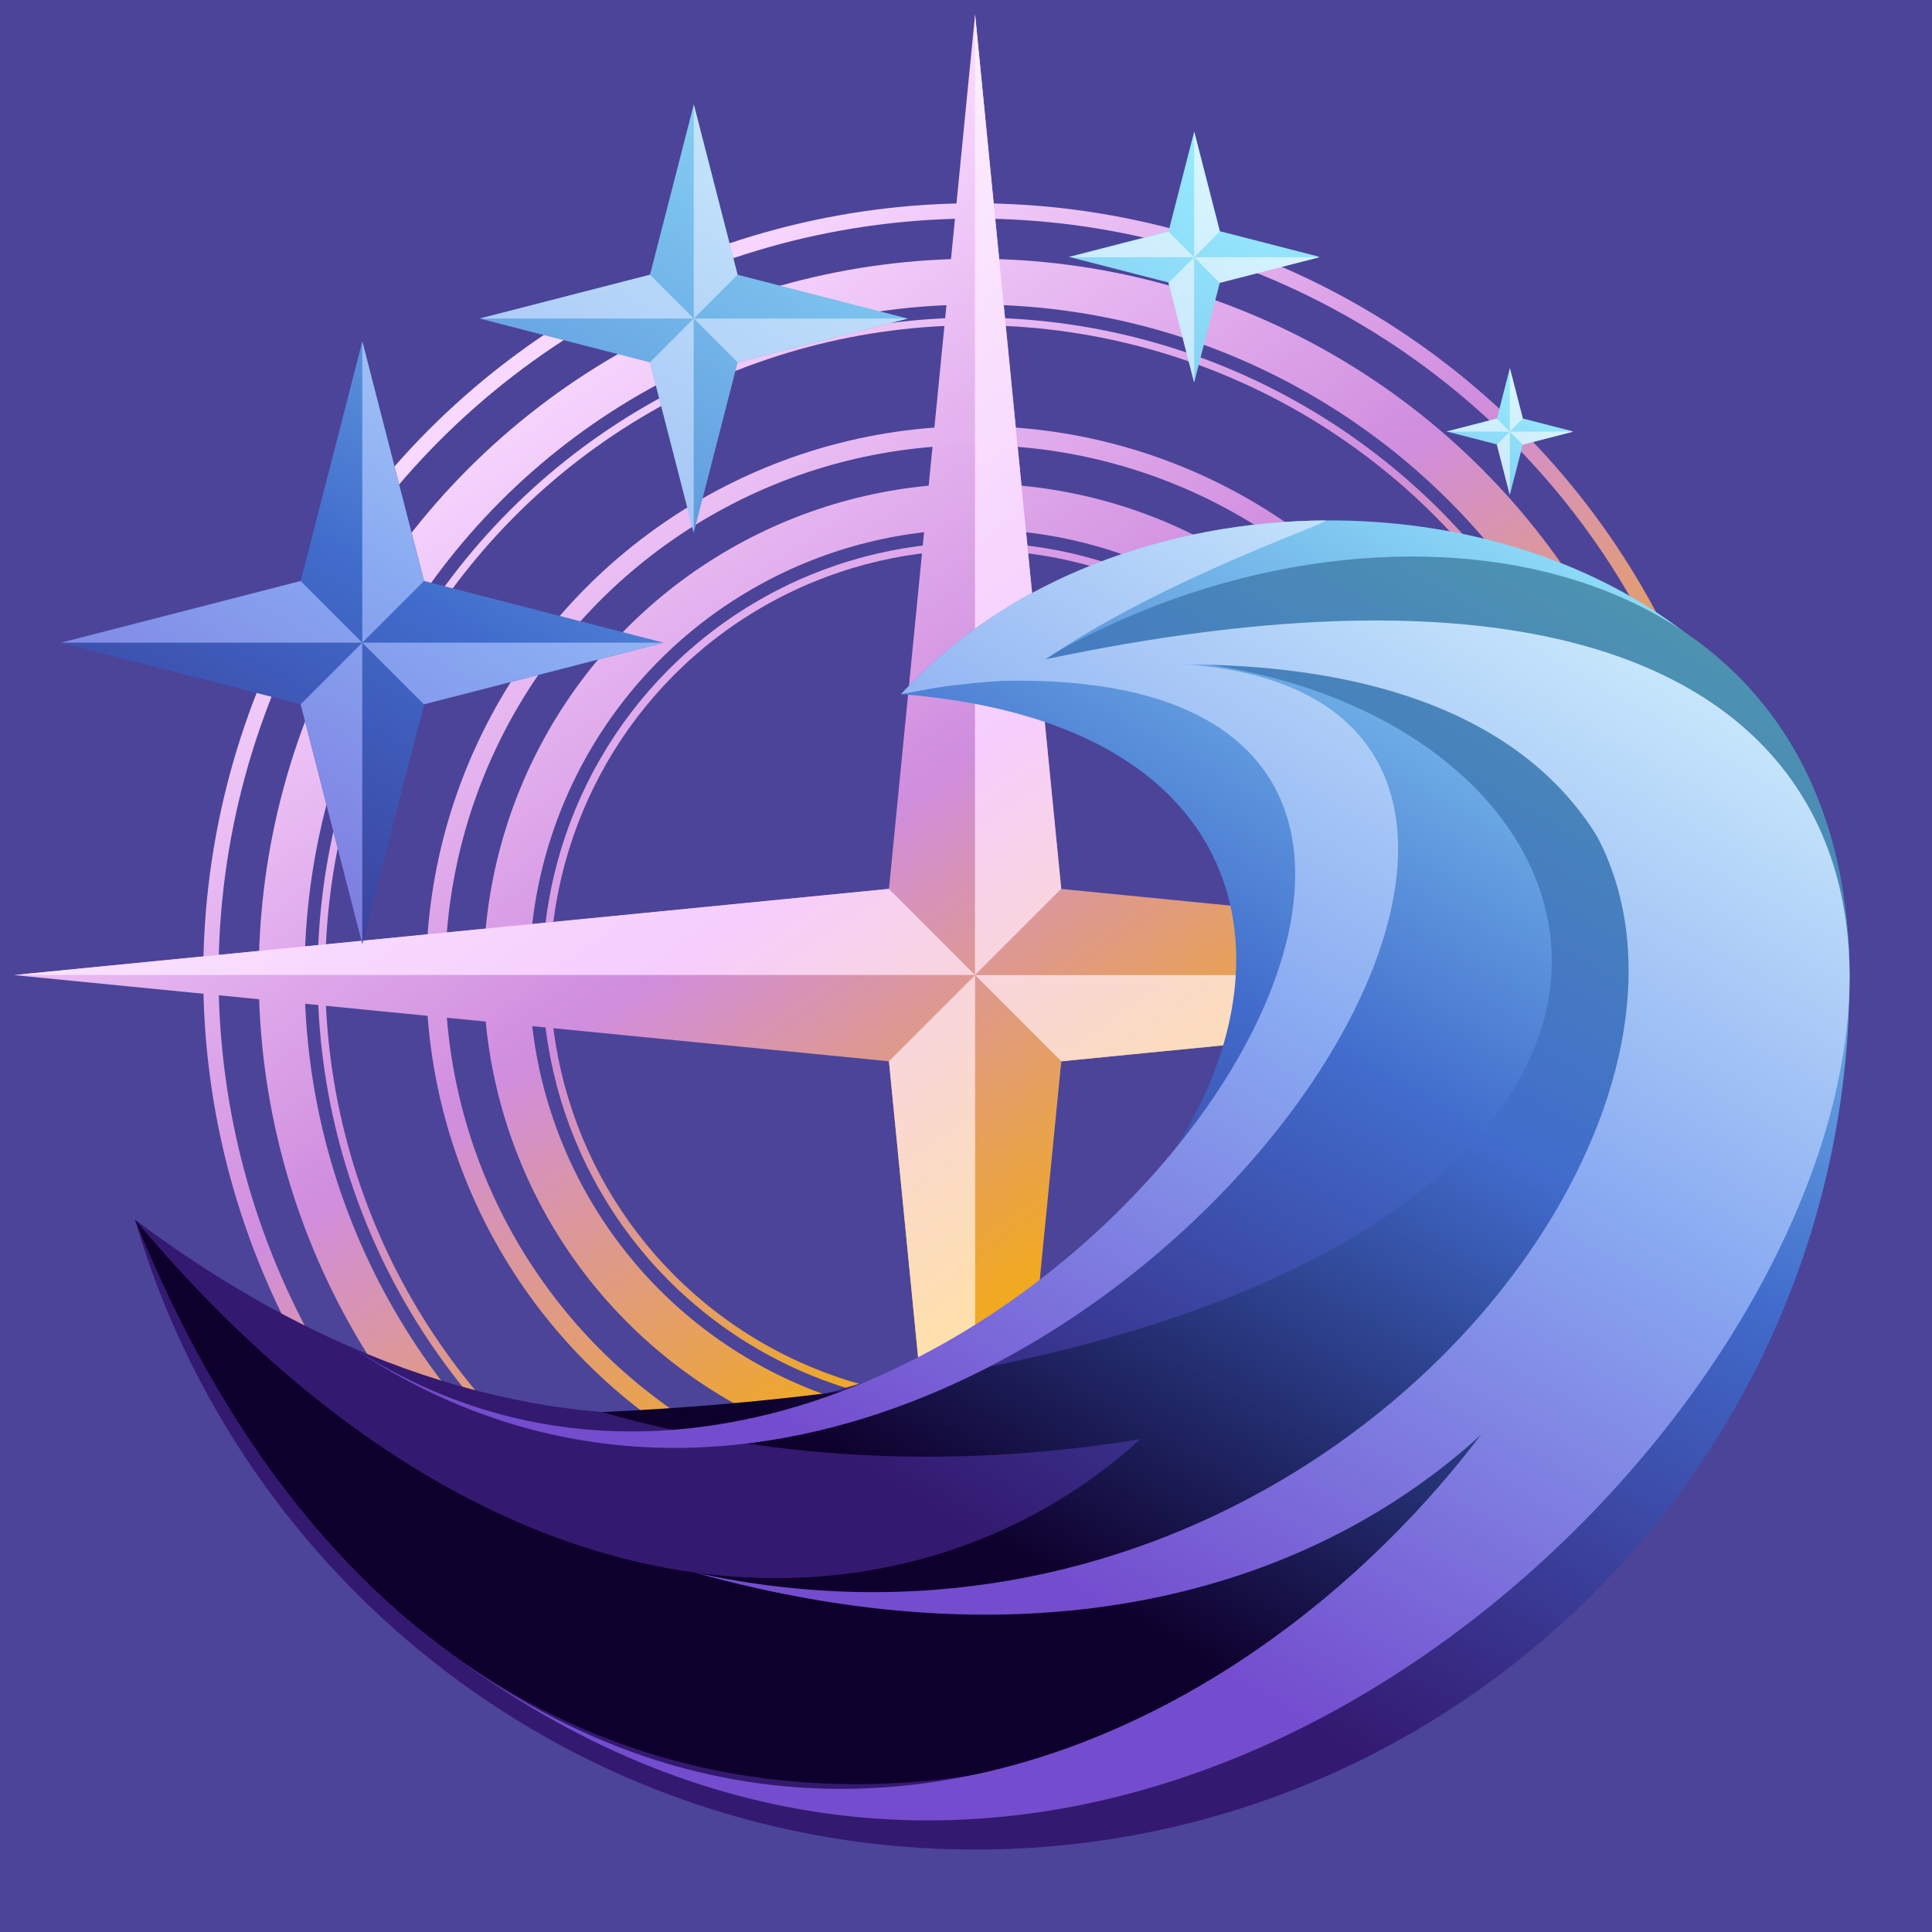 <?xml version="1.0" encoding="UTF-8" standalone="no"?>
<svg
   width="128"
   height="128"
   viewBox="0 0 33.867 33.867"
   version="1.1"
   id="svg8"
   inkscape:version="1.3 (0e150ed6c4, 2023-07-21)"
   sodipodi:docname="logo-celestide.svg"
   inkscape:export-filename="logo-celestide-bg.png"
   inkscape:export-xdpi="384"
   inkscape:export-ydpi="384"
   xmlns:inkscape="http://www.inkscape.org/namespaces/inkscape"
   xmlns:sodipodi="http://sodipodi.sourceforge.net/DTD/sodipodi-0.dtd"
   xmlns:xlink="http://www.w3.org/1999/xlink"
   xmlns="http://www.w3.org/2000/svg"
   xmlns:svg="http://www.w3.org/2000/svg"
   xmlns:rdf="http://www.w3.org/1999/02/22-rdf-syntax-ns#"
   xmlns:cc="http://creativecommons.org/ns#"
   xmlns:dc="http://purl.org/dc/elements/1.1/">
  <defs
     id="defs2">
    <linearGradient
       id="linearGradient87"
       inkscape:collect="always">
      <stop
         style="stop-color:#744dce;stop-opacity:1;"
         offset="0"
         id="stop85" />
      <stop
         style="stop-color:#88a9f1;stop-opacity:1;"
         offset="0.482"
         id="stop86" />
      <stop
         style="stop-color:#d9f8ff;stop-opacity:1;"
         offset="1"
         id="stop87" />
    </linearGradient>
    <linearGradient
       id="linearGradient77"
       inkscape:collect="always">
      <stop
         style="stop-color:#ffe2a1;stop-opacity:1;"
         offset="0"
         id="stop75" />
      <stop
         style="stop-color:#f5cefd;stop-opacity:1;"
         offset="0.485"
         id="stop76" />
      <stop
         style="stop-color:#fcedff;stop-opacity:1;"
         offset="1"
         id="stop77" />
    </linearGradient>
    <linearGradient
       id="linearGradient55"
       inkscape:collect="always">
      <stop
         style="stop-color:#0e002c;stop-opacity:1;"
         offset="0"
         id="stop53" />
      <stop
         style="stop-color:#416ccc;stop-opacity:1;"
         offset="0.482"
         id="stop54" />
      <stop
         style="stop-color:#4f9aab;stop-opacity:1;"
         offset="1"
         id="stop55" />
    </linearGradient>
    <linearGradient
       id="linearGradient2"
       inkscape:collect="always">
      <stop
         style="stop-color:#341970;stop-opacity:1;"
         offset="0"
         id="stop1" />
      <stop
         style="stop-color:#416ccc;stop-opacity:1;"
         offset="0.482"
         id="stop29" />
      <stop
         style="stop-color:#99edff;stop-opacity:1;"
         offset="1"
         id="stop2" />
    </linearGradient>
    <linearGradient
       id="linearGradient11"
       inkscape:collect="always">
      <stop
         style="stop-color:#f5ad06;stop-opacity:1;"
         offset="0"
         id="stop11" />
      <stop
         style="stop-color:#d08dde;stop-opacity:1;"
         offset="0.485"
         id="stop13" />
      <stop
         style="stop-color:#f8d8ff;stop-opacity:1;"
         offset="1"
         id="stop12" />
    </linearGradient>
    <inkscape:path-effect
       effect="mirror_symmetry"
       start_point="16.933,0"
       end_point="16.933,33.867"
       center_point="16.933,16.933"
       id="path-effect952"
       is_visible="true"
       lpeversion="1"
       mode="vertical"
       discard_orig_path="false"
       fuse_paths="false"
       oposite_fuse="false"
       split_items="false" />
    <inkscape:path-effect
       effect="mirror_symmetry"
       start_point="16.933,0"
       end_point="16.933,33.867"
       center_point="16.933,16.933"
       id="path-effect950"
       is_visible="true"
       lpeversion="1"
       mode="vertical"
       discard_orig_path="false"
       fuse_paths="false"
       oposite_fuse="false"
       split_items="false" />
    <inkscape:path-effect
       effect="mirror_symmetry"
       start_point="90.343,69.994"
       end_point="90.343,108.882"
       center_point="90.343,89.438"
       id="path-effect3627"
       is_visible="true"
       lpeversion="1"
       mode="vertical"
       discard_orig_path="false"
       fuse_paths="false"
       oposite_fuse="false"
       split_items="false" />
    <inkscape:path-effect
       effect="mirror_symmetry"
       start_point="-49.037,-6.017"
       end_point="-67.356,144.199"
       center_point="-49.037,62.911"
       id="path-effect3625"
       is_visible="true"
       lpeversion="1"
       mode="vertical"
       discard_orig_path="false"
       fuse_paths="false"
       oposite_fuse="false"
       split_items="false" />
    <inkscape:path-effect
       effect="mirror_symmetry"
       start_point="-58.313,-1.904"
       end_point="-58.862,111.996"
       center_point="-58.587,55.046"
       id="path-effect1424"
       is_visible="true"
       lpeversion="1"
       mode="vertical"
       discard_orig_path="false"
       fuse_paths="false"
       oposite_fuse="false"
       split_items="false" />
    <inkscape:path-effect
       effect="mirror_symmetry"
       start_point="90.343,69.994"
       end_point="90.343,108.882"
       center_point="90.343,89.438"
       id="path-effect1422"
       is_visible="true"
       lpeversion="1"
       mode="vertical"
       discard_orig_path="false"
       fuse_paths="false"
       oposite_fuse="false"
       split_items="false" />
    <inkscape:path-effect
       effect="mirror_symmetry"
       start_point="-103.578,-43.371"
       end_point="-103.578,95.33"
       center_point="-103.578,25.98"
       id="path-effect1252"
       is_visible="true"
       lpeversion="1"
       mode="vertical"
       discard_orig_path="false"
       fuse_paths="false"
       oposite_fuse="false"
       split_items="false" />
    <inkscape:path-effect
       effect="mirror_symmetry"
       start_point="-58.313,-1.904"
       end_point="-58.862,111.996"
       center_point="-58.587,55.046"
       id="path-effect1250"
       is_visible="true"
       lpeversion="1"
       mode="vertical"
       discard_orig_path="false"
       fuse_paths="false"
       oposite_fuse="false"
       split_items="false" />
    <inkscape:path-effect
       effect="mirror_symmetry"
       start_point="90.343,69.994"
       end_point="90.343,108.882"
       center_point="90.343,89.438"
       id="path-effect1248"
       is_visible="true"
       lpeversion="1"
       mode="vertical"
       discard_orig_path="false"
       fuse_paths="false"
       oposite_fuse="false"
       split_items="false" />
    <inkscape:path-effect
       effect="mirror_symmetry"
       start_point="-7.047,55.554"
       end_point="98.272,67.184"
       center_point="45.612,61.369"
       id="path-effect1028"
       is_visible="true"
       lpeversion="1"
       mode="free"
       discard_orig_path="false"
       fuse_paths="true"
       oposite_fuse="false"
       split_items="false" />
    <inkscape:path-effect
       effect="mirror_symmetry"
       start_point="-103.578,-43.371"
       end_point="-103.578,95.33"
       center_point="-103.578,25.98"
       id="path-effect1023"
       is_visible="true"
       lpeversion="1"
       mode="vertical"
       discard_orig_path="false"
       fuse_paths="false"
       oposite_fuse="false"
       split_items="false" />
    <inkscape:path-effect
       effect="mirror_symmetry"
       start_point="-149.953,-49.539"
       end_point="-149.953,-13.054"
       center_point="-149.953,-31.297"
       id="path-effect984"
       is_visible="true"
       lpeversion="1"
       mode="vertical"
       discard_orig_path="false"
       fuse_paths="false"
       oposite_fuse="false"
       split_items="false" />
    <inkscape:path-effect
       effect="mirror_symmetry"
       start_point="-58.313,-1.904"
       end_point="-58.862,111.996"
       center_point="-58.587,55.046"
       id="path-effect908"
       is_visible="true"
       lpeversion="1"
       mode="vertical"
       discard_orig_path="false"
       fuse_paths="false"
       oposite_fuse="false"
       split_items="false" />
    <inkscape:path-effect
       effect="mirror_symmetry"
       start_point="-49.037,-6.017"
       end_point="-49.037,131.839"
       center_point="-49.037,62.911"
       id="path-effect896"
       is_visible="true"
       lpeversion="1"
       mode="free"
       discard_orig_path="false"
       fuse_paths="false"
       oposite_fuse="false"
       split_items="false" />
    <inkscape:path-effect
       effect="mirror_symmetry"
       start_point="198.353,13.372"
       end_point="198.353,100.178"
       center_point="198.353,56.775"
       id="path-effect873"
       is_visible="true"
       lpeversion="1"
       mode="free"
       discard_orig_path="false"
       fuse_paths="false"
       oposite_fuse="false"
       split_items="false" />
    <inkscape:path-effect
       effect="mirror_symmetry"
       start_point="-58.313,-1.904"
       end_point="-58.862,111.996"
       center_point="-58.587,55.046"
       id="path-effect869"
       is_visible="true"
       lpeversion="1"
       mode="vertical"
       discard_orig_path="false"
       fuse_paths="false"
       oposite_fuse="false"
       split_items="false" />
    <inkscape:path-effect
       effect="mirror_symmetry"
       start_point="67.845,5.236"
       end_point="67.845,38.394"
       center_point="67.845,21.815"
       id="path-effect855"
       is_visible="true"
       lpeversion="1"
       mode="vertical"
       discard_orig_path="false"
       fuse_paths="false"
       oposite_fuse="false"
       split_items="false" />
    <inkscape:path-effect
       effect="mirror_symmetry"
       start_point="67.845,5.236"
       end_point="67.845,38.394"
       center_point="67.845,21.815"
       id="path-effect851"
       is_visible="true"
       lpeversion="1"
       mode="vertical"
       discard_orig_path="false"
       fuse_paths="false"
       oposite_fuse="false"
       split_items="false" />
    <inkscape:path-effect
       effect="mirror_symmetry"
       start_point="117.191,65.978"
       end_point="117.191,115.186"
       center_point="117.191,90.582"
       id="path-effect846"
       is_visible="true"
       lpeversion="1"
       mode="vertical"
       discard_orig_path="false"
       fuse_paths="false"
       oposite_fuse="false"
       split_items="false" />
    <inkscape:path-effect
       effect="rough_hatches"
       id="path-effect844"
       is_visible="true"
       lpeversion="1"
       direction="67.984,85.582 , 24.604,0"
       dist_rdm="75;1"
       growth="0"
       do_bend="true"
       bender="67.984,90.582 , 5,0"
       bottom_edge_variation="4.921;1"
       top_edge_variation="4.921;1"
       bottom_tgt_variation="0;1"
       top_tgt_variation="0;1"
       scale_bf="1"
       scale_bb="1"
       scale_tf="1"
       scale_tb="1"
       top_smth_variation="0;1"
       bottom_smth_variation="0;1"
       fat_output="true"
       stroke_width_top="1"
       stroke_width_bottom="1"
       front_thickness="1"
       back_thickness="0.25" />
    <inkscape:path-effect
       effect="dashed_stroke"
       id="path-effect842"
       is_visible="true"
       lpeversion="1"
       numberdashes="3"
       holefactor="0"
       splitsegments="true"
       halfextreme="true"
       unifysegment="true"
       message="" />
    <clipPath
       clipPathUnits="userSpaceOnUse"
       id="clipPath11">
      <path
         id="path11"
         style="fill:#c8c8c8;fill-opacity:1;stroke:#d3d3d3;stroke-width:0.106;stroke-linecap:round;stroke-linejoin:miter;stroke-miterlimit:100;stroke-dasharray:none;stroke-opacity:1;paint-order:stroke fill markers"
         d="M -2.105,-0.421 V 20.44 H 5.327 A 12.131,12.131 0 0 0 16.933,29.064 12.131,12.131 0 0 0 29.064,16.933 12.131,12.131 0 0 0 22.497,6.157 v -6.578 z" />
    </clipPath>
    <linearGradient
       inkscape:collect="always"
       xlink:href="#linearGradient11"
       id="linearGradient15"
       x1="17.404"
       y1="22.408"
       x2="8.777"
       y2="9.984"
       gradientUnits="userSpaceOnUse"
       gradientTransform="matrix(1.264,0,0,1.264,-4.31,-4.31)" />
    <linearGradient
       inkscape:collect="always"
       xlink:href="#linearGradient11"
       id="linearGradient16"
       gradientUnits="userSpaceOnUse"
       x1="17.335"
       y1="21.597"
       x2="9.985"
       y2="11.014"
       gradientTransform="matrix(1.455,0,0,1.455,-7.542,-7.542)" />
    <linearGradient
       inkscape:collect="always"
       xlink:href="#linearGradient11"
       id="linearGradient17"
       gradientUnits="userSpaceOnUse"
       gradientTransform="matrix(1.87,0,0,1.87,-14.574,-14.574)"
       x1="17.252"
       y1="20.633"
       x2="11.421"
       y2="12.237" />
    <linearGradient
       inkscape:collect="always"
       xlink:href="#linearGradient11"
       id="linearGradient18"
       gradientUnits="userSpaceOnUse"
       gradientTransform="matrix(1.156,0,0,1.156,-2.491,-2.491)"
       x1="17.45"
       y1="22.941"
       x2="7.982"
       y2="9.307" />
    <linearGradient
       inkscape:collect="always"
       xlink:href="#linearGradient11"
       id="linearGradient19"
       gradientUnits="userSpaceOnUse"
       gradientTransform="matrix(2.061,0,0,2.061,-17.805,-17.805)"
       x1="17.222"
       y1="20.291"
       x2="11.931"
       y2="12.672" />
    <linearGradient
       inkscape:collect="always"
       xlink:href="#linearGradient11"
       id="linearGradient20"
       gradientUnits="userSpaceOnUse"
       gradientTransform="matrix(1.763,0,0,1.763,-12.759,-12.759)"
       x1="17.271"
       y1="20.858"
       x2="11.086"
       y2="11.951" />
    <linearGradient
       inkscape:collect="always"
       xlink:href="#linearGradient11"
       id="linearGradient24"
       x1="17.404"
       y1="22.408"
       x2="8.777"
       y2="9.984"
       gradientUnits="userSpaceOnUse" />
    <linearGradient
       inkscape:collect="always"
       xlink:href="#linearGradient2"
       id="linearGradient49"
       x1="4.023"
       y1="21.842"
       x2="8.392"
       y2="14.276"
       gradientUnits="userSpaceOnUse" />
    <linearGradient
       inkscape:collect="always"
       xlink:href="#linearGradient2"
       id="linearGradient50"
       x1="3.739"
       y1="32.508"
       x2="12.29"
       y2="17.698"
       gradientUnits="userSpaceOnUse" />
    <linearGradient
       inkscape:collect="always"
       xlink:href="#linearGradient2"
       id="linearGradient25"
       gradientUnits="userSpaceOnUse"
       x1="23.571"
       y1="28.492"
       x2="32.122"
       y2="13.681"
       spreadMethod="pad"
       gradientTransform="matrix(1.264,0,0,1.264,-4.31,-4.31)" />
    <linearGradient
       inkscape:collect="always"
       xlink:href="#linearGradient2"
       id="linearGradient45"
       gradientUnits="userSpaceOnUse"
       x1="13.824"
       y1="16.276"
       x2="18.353"
       y2="8.43" />
    <clipPath
       clipPathUnits="userSpaceOnUse"
       id="clipPath58">
      <rect
         style="fill:#484848;fill-opacity:1;stroke:none;stroke-width:0.265;stroke-linecap:butt;stroke-linejoin:miter;stroke-miterlimit:3.3;stroke-dasharray:none;stroke-opacity:1;paint-order:stroke fill markers"
         id="rect59"
         width="27.006"
         height="27.099"
         x="0"
         y="0" />
    </clipPath>
    <clipPath
       clipPathUnits="userSpaceOnUse"
       id="clipPath58-6">
      <rect
         style="fill:#484848;fill-opacity:1;stroke:none;stroke-width:0.265;stroke-linecap:butt;stroke-linejoin:miter;stroke-miterlimit:3.3;stroke-dasharray:none;stroke-opacity:1;paint-order:stroke fill markers"
         id="rect59-8"
         width="27.006"
         height="27.099"
         x="0"
         y="0" />
    </clipPath>
    <linearGradient
       inkscape:collect="always"
       xlink:href="#linearGradient2"
       id="linearGradient31"
       x1="17.404"
       y1="22.408"
       x2="8.777"
       y2="9.984"
       gradientUnits="userSpaceOnUse" />
    <clipPath
       clipPathUnits="userSpaceOnUse"
       id="clipPath58-3">
      <rect
         style="fill:#484848;fill-opacity:1;stroke:none;stroke-width:0.265;stroke-linecap:butt;stroke-linejoin:miter;stroke-miterlimit:3.3;stroke-dasharray:none;stroke-opacity:1;paint-order:stroke fill markers"
         id="rect59-1"
         width="27.006"
         height="27.099"
         x="0"
         y="0" />
    </clipPath>
    <clipPath
       clipPathUnits="userSpaceOnUse"
       id="clipPath92">
      <rect
         style="fill:#ffffff;fill-opacity:1;stroke:none;stroke-width:0.132;stroke-linecap:butt;stroke-linejoin:miter;stroke-miterlimit:100000;stroke-dasharray:none;stroke-opacity:1;paint-order:stroke fill markers"
         id="rect93"
         width="26.282"
         height="25.029"
         x="-1.753"
         y="-0.628" />
    </clipPath>
    <clipPath
       clipPathUnits="userSpaceOnUse"
       id="clipPath94">
      <rect
         style="fill:#ffffff;fill-opacity:1;stroke:none;stroke-width:0.132;stroke-linecap:butt;stroke-linejoin:miter;stroke-miterlimit:100000;stroke-dasharray:none;stroke-opacity:1;paint-order:stroke fill markers"
         id="rect95"
         width="23.416"
         height="25.029"
         x="-1.158"
         y="-0.628" />
    </clipPath>
    <linearGradient
       inkscape:collect="always"
       xlink:href="#linearGradient77"
       id="linearGradient58"
       x1="17.404"
       y1="22.408"
       x2="8.777"
       y2="9.984"
       gradientUnits="userSpaceOnUse"
       gradientTransform="matrix(1.264,0,0,1.264,-4.31,-4.31)" />
    <linearGradient
       inkscape:collect="always"
       xlink:href="#linearGradient77"
       id="linearGradient59"
       x1="17.404"
       y1="22.408"
       x2="8.777"
       y2="9.984"
       gradientUnits="userSpaceOnUse"
       gradientTransform="matrix(1.264,0,0,1.264,-4.31,-4.31)" />
    <linearGradient
       inkscape:collect="always"
       xlink:href="#linearGradient77"
       id="linearGradient60"
       x1="17.404"
       y1="22.408"
       x2="8.777"
       y2="9.984"
       gradientUnits="userSpaceOnUse" />
    <linearGradient
       inkscape:collect="always"
       xlink:href="#linearGradient77"
       id="linearGradient61"
       x1="17.404"
       y1="22.408"
       x2="8.777"
       y2="9.984"
       gradientUnits="userSpaceOnUse" />
    <linearGradient
       inkscape:collect="always"
       xlink:href="#linearGradient87"
       id="linearGradient80"
       x1="23.571"
       y1="28.492"
       x2="32.122"
       y2="13.681"
       gradientUnits="userSpaceOnUse"
       gradientTransform="matrix(1.3,0,0,1.3,-2.599,-3.4)" />
    <linearGradient
       inkscape:collect="always"
       xlink:href="#linearGradient87"
       id="linearGradient81"
       x1="23.571"
       y1="28.492"
       x2="32.122"
       y2="13.681"
       gradientUnits="userSpaceOnUse"
       gradientTransform="matrix(1.3,0,0,1.3,-2.599,-3.4)" />
    <linearGradient
       inkscape:collect="always"
       xlink:href="#linearGradient87"
       id="linearGradient82"
       x1="23.571"
       y1="28.492"
       x2="32.122"
       y2="13.681"
       gradientUnits="userSpaceOnUse"
       gradientTransform="matrix(1.3,0,0,1.3,-2.599,-3.4)" />
    <linearGradient
       inkscape:collect="always"
       xlink:href="#linearGradient87"
       id="linearGradient89"
       x1="23.571"
       y1="28.492"
       x2="32.122"
       y2="13.681"
       gradientUnits="userSpaceOnUse"
       gradientTransform="matrix(1.741,0,0,1.741,-10.093,-5.548)" />
    <linearGradient
       inkscape:collect="always"
       xlink:href="#linearGradient87"
       id="linearGradient90"
       x1="23.571"
       y1="28.492"
       x2="32.122"
       y2="13.681"
       gradientUnits="userSpaceOnUse"
       gradientTransform="matrix(1.741,0,0,1.741,-10.093,-5.548)" />
    <linearGradient
       inkscape:collect="always"
       xlink:href="#linearGradient87"
       id="linearGradient91"
       x1="23.571"
       y1="28.492"
       x2="32.122"
       y2="13.681"
       gradientUnits="userSpaceOnUse"
       gradientTransform="matrix(1.741,0,0,1.741,-10.093,-5.548)" />
    <linearGradient
       inkscape:collect="always"
       xlink:href="#linearGradient87"
       id="linearGradient92"
       x1="23.571"
       y1="28.492"
       x2="32.122"
       y2="13.681"
       gradientUnits="userSpaceOnUse"
       gradientTransform="matrix(1.741,0,0,1.741,-10.093,-5.548)" />
    <linearGradient
       inkscape:collect="always"
       xlink:href="#linearGradient87"
       id="linearGradient93"
       x1="23.571"
       y1="28.492"
       x2="32.122"
       y2="13.681"
       gradientUnits="userSpaceOnUse"
       gradientTransform="matrix(2.049,0,0,2.049,-19.703,-7.447)" />
    <linearGradient
       inkscape:collect="always"
       xlink:href="#linearGradient87"
       id="linearGradient94"
       x1="23.571"
       y1="28.492"
       x2="32.122"
       y2="13.681"
       gradientUnits="userSpaceOnUse"
       gradientTransform="matrix(2.049,0,0,2.049,-19.703,-7.447)" />
    <linearGradient
       inkscape:collect="always"
       xlink:href="#linearGradient87"
       id="linearGradient95"
       x1="23.571"
       y1="28.492"
       x2="32.122"
       y2="13.681"
       gradientUnits="userSpaceOnUse"
       gradientTransform="matrix(2.049,0,0,2.049,-19.703,-7.447)" />
    <linearGradient
       inkscape:collect="always"
       xlink:href="#linearGradient87"
       id="linearGradient96"
       x1="23.571"
       y1="28.492"
       x2="32.122"
       y2="13.681"
       gradientUnits="userSpaceOnUse"
       gradientTransform="matrix(2.049,0,0,2.049,-19.703,-7.447)" />
    <linearGradient
       inkscape:collect="always"
       xlink:href="#linearGradient87"
       id="linearGradient100"
       gradientUnits="userSpaceOnUse"
       x1="23.571"
       y1="28.492"
       x2="32.122"
       y2="13.681"
       gradientTransform="matrix(1.3,0,0,1.3,-2.599,-3.4)" />
    <linearGradient
       inkscape:collect="always"
       xlink:href="#linearGradient55"
       id="linearGradient101"
       gradientUnits="userSpaceOnUse"
       x1="23.571"
       y1="28.492"
       x2="32.122"
       y2="13.681"
       spreadMethod="pad"
       gradientTransform="matrix(1.264,0,0,1.264,-4.31,-4.31)" />
    <linearGradient
       inkscape:collect="always"
       xlink:href="#linearGradient87"
       id="linearGradient102"
       gradientUnits="userSpaceOnUse"
       x1="23.571"
       y1="28.492"
       x2="32.122"
       y2="13.681"
       spreadMethod="pad"
       gradientTransform="matrix(1.264,0,0,1.264,-4.31,-4.31)" />
    <linearGradient
       inkscape:collect="always"
       xlink:href="#linearGradient87"
       id="linearGradient105"
       x1="15.908"
       y1="13.066"
       x2="27.73"
       y2="13.066"
       gradientUnits="userSpaceOnUse"
       gradientTransform="matrix(1.264,0,0,1.264,-4.31,-4.31)" />
    <linearGradient
       inkscape:collect="always"
       xlink:href="#linearGradient55"
       id="linearGradient107"
       gradientUnits="userSpaceOnUse"
       x1="23.571"
       y1="28.492"
       x2="32.122"
       y2="13.681"
       spreadMethod="pad"
       gradientTransform="matrix(1.264,0,0,1.264,-4.31,-4.31)" />
    <linearGradient
       inkscape:collect="always"
       xlink:href="#linearGradient87"
       id="linearGradient108"
       gradientUnits="userSpaceOnUse"
       x1="23.571"
       y1="28.492"
       x2="32.122"
       y2="13.681"
       spreadMethod="pad"
       gradientTransform="matrix(1.264,0,0,1.264,-4.31,-4.31)" />
    <linearGradient
       inkscape:collect="always"
       xlink:href="#linearGradient87"
       id="linearGradient109"
       gradientUnits="userSpaceOnUse"
       x1="23.571"
       y1="28.492"
       x2="32.122"
       y2="13.681"
       spreadMethod="pad"
       gradientTransform="matrix(1.264,0,0,1.264,-4.31,-4.31)" />
    <linearGradient
       inkscape:collect="always"
       xlink:href="#linearGradient87"
       id="linearGradient111"
       gradientUnits="userSpaceOnUse"
       x1="23.571"
       y1="28.492"
       x2="32.122"
       y2="13.681"
       spreadMethod="pad"
       gradientTransform="matrix(1.264,0,0,1.264,-4.31,-4.31)" />
    <linearGradient
       inkscape:collect="always"
       xlink:href="#linearGradient2"
       id="linearGradient50-6"
       x1="3.739"
       y1="32.508"
       x2="12.29"
       y2="17.698"
       gradientUnits="userSpaceOnUse" />
    <linearGradient
       inkscape:collect="always"
       xlink:href="#linearGradient87"
       id="linearGradient116"
       gradientUnits="userSpaceOnUse"
       gradientTransform="matrix(2.049,0,0,2.049,-19.703,-7.447)"
       x1="23.571"
       y1="28.492"
       x2="32.122"
       y2="13.681" />
    <linearGradient
       inkscape:collect="always"
       xlink:href="#linearGradient87"
       id="linearGradient117"
       gradientUnits="userSpaceOnUse"
       gradientTransform="matrix(2.049,0,0,2.049,-19.703,-7.447)"
       x1="23.571"
       y1="28.492"
       x2="32.122"
       y2="13.681" />
    <linearGradient
       inkscape:collect="always"
       xlink:href="#linearGradient87"
       id="linearGradient118"
       gradientUnits="userSpaceOnUse"
       gradientTransform="matrix(2.049,0,0,2.049,-19.703,-7.447)"
       x1="23.571"
       y1="28.492"
       x2="32.122"
       y2="13.681" />
    <linearGradient
       inkscape:collect="always"
       xlink:href="#linearGradient87"
       id="linearGradient119"
       gradientUnits="userSpaceOnUse"
       gradientTransform="matrix(2.049,0,0,2.049,-19.703,-7.447)"
       x1="23.571"
       y1="28.492"
       x2="32.122"
       y2="13.681" />
  </defs>
  <sodipodi:namedview
     id="base"
     pagecolor="#ffffff"
     bordercolor="#666666"
     borderopacity="1.0"
     inkscape:pageopacity="0.0"
     inkscape:pageshadow="2"
     inkscape:zoom="5.6568542"
     inkscape:cx="43.929009"
     inkscape:cy="68.854523"
     inkscape:document-units="px"
     inkscape:current-layer="layer1"
     inkscape:document-rotation="0"
     showgrid="false"
     units="px"
     inkscape:window-width="1920"
     inkscape:window-height="1017"
     inkscape:window-x="-8"
     inkscape:window-y="-8"
     inkscape:window-maximized="1"
     inkscape:snap-bbox="true"
     inkscape:bbox-paths="true"
     inkscape:bbox-nodes="true"
     inkscape:snap-bbox-edge-midpoints="true"
     inkscape:snap-bbox-midpoints="true"
     inkscape:snap-intersection-paths="true"
     inkscape:object-paths="true"
     inkscape:snap-smooth-nodes="true"
     inkscape:snap-midpoints="true"
     inkscape:snap-object-midpoints="true"
     inkscape:snap-center="true"
     showguides="true"
     inkscape:snap-global="true"
     inkscape:guide-bbox="true"
     inkscape:snap-page="true"
     inkscape:showpageshadow="2"
     inkscape:pagecheckerboard="0"
     inkscape:deskcolor="#d1d1d1" />
  <g
     inkscape:label="Layer 1"
     inkscape:groupmode="layer"
     id="layer1">
    <rect
       style="fill:#4c4499;fill-opacity:1;stroke-width:1.3;stroke-linecap:round;stroke-linejoin:round"
       id="rect1"
       width="33.867"
       height="33.867"
       x="0"
       y="0"
       ry="0" />
    <g
       id="g76"
       inkscape:label="the outliners"
       transform="translate(12.602,-2.214)"
       style="display:none;fill:none;stroke:#ffffff;stroke-width:0.132;stroke-dasharray:none;stroke-opacity:1">
      <path
         sodipodi:type="star"
         style="fill:none;fill-opacity:1;stroke:#ffffff;stroke-width:0.132;stroke-linecap:round;stroke-linejoin:miter;stroke-miterlimit:100;stroke-dasharray:none;stroke-opacity:1;paint-order:stroke fill markers"
         id="path22-9"
         inkscape:flatsided="false"
         sodipodi:sides="4"
         sodipodi:cx="16.933332"
         sodipodi:cy="16.933332"
         sodipodi:r1="13.326754"
         sodipodi:r2="1.475096"
         sodipodi:arg1="-3.1415927"
         sodipodi:arg2="-2.3561945"
         inkscape:rounded="0"
         inkscape:randomized="0"
         d="m 3.607,16.933 12.284,-1.043 1.043,-12.284 1.043,12.284 12.284,1.043 -12.284,1.043 -1.043,12.284 -1.043,-12.284 z"
         clip-path="url(#clipPath58-3)"
         inkscape:label="star"
         transform="translate(-12.602,2.214)" />
      <path
         style="fill:none;stroke:#ffffff;stroke-width:0.132;stroke-linecap:round;stroke-miterlimit:100;stroke-dasharray:none;stroke-opacity:1;paint-order:stroke fill markers"
         d="m 4.33,11.451 c -4.249,0 -7.695,3.448 -7.695,7.697 0,4.249 3.446,7.695 7.695,7.695 4.249,0 7.697,-3.446 7.697,-7.695 0,-4.249 -3.448,-7.697 -7.697,-7.697 z m 0,0.133 c 4.178,0 7.564,3.386 7.564,7.564 0,4.178 -3.386,7.562 -7.564,7.562 -4.178,0 -7.562,-3.385 -7.562,-7.562 0,-4.178 3.385,-7.564 7.562,-7.564 z"
         id="path13-5-8" />
      <path
         style="fill:none;stroke:#ffffff;stroke-width:0.132;stroke-linecap:round;stroke-miterlimit:100;stroke-dasharray:none;stroke-opacity:1;paint-order:stroke fill markers"
         d="m 4.33,13.199 c -3.285,0 -5.947,2.664 -5.947,5.949 0,3.285 2.662,5.947 5.947,5.947 3.285,0 5.949,-2.662 5.949,-5.947 0,-3.285 -2.664,-5.949 -5.949,-5.949 z m 0,0.053 c 3.257,0 5.896,2.64 5.896,5.896 0,3.257 -2.64,5.895 -5.896,5.895 -3.257,0 -5.895,-2.638 -5.895,-5.895 0,-3.257 2.638,-5.896 5.895,-5.896 z"
         id="path13-5-7-6" />
      <path
         style="fill:none;stroke:#ffffff;stroke-width:0.132;stroke-linecap:round;stroke-miterlimit:100;stroke-dasharray:none;stroke-opacity:1;paint-order:stroke fill markers"
         d="m 4.33,10.055 c -5.021,0 -9.092,4.073 -9.092,9.094 0,5.021 4.071,9.092 9.092,9.092 5.021,0 9.094,-4.071 9.094,-9.092 0,-5.021 -4.073,-9.094 -9.094,-9.094 z m 0,0.055 c 4.992,0 9.039,4.047 9.039,9.039 0,4.992 -4.047,9.039 -9.039,9.039 -4.992,0 -9.039,-4.047 -9.039,-9.039 0,-4.992 4.047,-9.039 9.039,-9.039 z"
         id="path13-5-7-7-5" />
      <path
         style="fill:none;stroke:#ffffff;stroke-width:0.132;stroke-linecap:round;stroke-miterlimit:100;stroke-dasharray:none;stroke-opacity:1;paint-order:stroke fill markers"
         d="m 4.33,8.496 c -5.882,0 -10.65,4.77 -10.65,10.652 0,5.882 4.768,10.65 10.65,10.65 5.882,0 10.652,-4.768 10.652,-10.65 0,-5.882 -4.77,-10.652 -10.652,-10.652 z m 0,0.107 c 5.824,0 10.545,4.721 10.545,10.545 0,5.824 -4.721,10.543 -10.545,10.543 -5.824,0 -10.543,-4.719 -10.543,-10.543 0,-5.824 4.719,-10.545 10.543,-10.545 z"
         id="path13-5-7-1-0" />
      <path
         style="fill:none;stroke:#ffffff;stroke-width:0.132;stroke-linecap:round;stroke-miterlimit:100;stroke-dasharray:none;stroke-opacity:1;paint-order:stroke fill markers"
         d="m 4.33,9.393 c -5.386,0 -9.754,4.37 -9.754,9.756 0,5.386 4.368,9.754 9.754,9.754 5.386,0 9.756,-4.368 9.756,-9.754 0,-5.386 -4.37,-9.756 -9.756,-9.756 z m 0,0.277 c 5.236,0 9.479,4.243 9.479,9.479 0,5.236 -4.243,9.477 -9.479,9.477 -5.236,0 -9.477,-4.241 -9.477,-9.477 0,-5.236 4.241,-9.479 9.477,-9.479 z"
         id="path13-5-1-2" />
      <path
         style="fill:none;stroke:#ffffff;stroke-width:0.132;stroke-linecap:round;stroke-miterlimit:100;stroke-dasharray:none;stroke-opacity:1;paint-order:stroke fill markers"
         d="m 4.33,12.463 c -3.69,0 -6.684,2.996 -6.684,6.686 0,3.69 2.994,6.684 6.684,6.684 3.69,0 6.686,-2.994 6.686,-6.684 0,-3.69 -2.996,-6.686 -6.686,-6.686 z m 0,0.371 c 3.489,0 6.314,2.825 6.314,6.314 0,3.489 -2.825,6.313 -6.314,6.312 -3.489,0 -6.312,-2.823 -6.312,-6.312 0,-3.489 2.823,-6.314 6.312,-6.314 z"
         id="path13-8" />
      <path
         d="m 9.192,12.843 c -2.198,0.015 -4.415,0.809 -5.886,2.409 10.75,0.844 1.025,16.026 -10.624,7.291 1.468,5.047 6.128,8.735 11.649,8.735 6.7,0 12.131,-5.431 12.131,-12.131 0,-4.187 -3.607,-6.329 -7.27,-6.305 z"
         style="fill:none;stroke:#ffffff;stroke-width:0.132;stroke-linecap:round;stroke-miterlimit:100;stroke-dasharray:none;stroke-opacity:1;paint-order:stroke fill markers"
         id="path26-6"
         inkscape:label="wave" />
      <path
         sodipodi:type="star"
         style="fill:none;fill-opacity:1;stroke:#ffffff;stroke-width:0.132;stroke-linecap:round;stroke-miterlimit:100;stroke-dasharray:none;stroke-opacity:1;paint-order:stroke fill markers"
         id="path8-0-0"
         inkscape:flatsided="false"
         sodipodi:sides="4"
         sodipodi:cx="-1.0583333"
         sodipodi:cy="11.1125"
         sodipodi:r1="1.0257937"
         sodipodi:r2="0.29686829"
         sodipodi:arg1="1.5707963"
         sodipodi:arg2="2.3561945"
         inkscape:rounded="0"
         inkscape:randomized="0"
         d="m -1.058,12.138 -0.21,-0.816 -0.816,-0.21 0.816,-0.21 0.21,-0.816 0.21,0.816 0.816,0.21 -0.816,0.21 z"
         transform="translate(7.23,-1.802)"
         inkscape:label="starlet small" />
      <path
         sodipodi:type="star"
         style="fill:none;fill-opacity:1;stroke:#ffffff;stroke-width:0.07;stroke-linecap:round;stroke-miterlimit:100;stroke-dasharray:none;stroke-opacity:1;paint-order:stroke fill markers"
         id="path6-2"
         inkscape:flatsided="false"
         sodipodi:sides="4"
         sodipodi:cx="5.9200521"
         sodipodi:cy="7.1768227"
         sodipodi:r1="2.0547838"
         sodipodi:r2="0.59466159"
         sodipodi:arg1="1.5707963"
         sodipodi:arg2="2.3561945"
         inkscape:rounded="0"
         inkscape:randomized="0"
         d="M 5.92,9.232 5.5,7.597 3.865,7.177 5.5,6.756 5.92,5.122 6.341,6.756 7.975,7.177 6.341,7.597 Z"
         transform="matrix(1.888,0,0,1.888,-15.127,-0.018)"
         inkscape:label="starlet big" />
      <path
         sodipodi:type="star"
         style="fill:none;fill-opacity:1;stroke:#ffffff;stroke-width:0.068;stroke-linecap:round;stroke-miterlimit:100;stroke-dasharray:none;stroke-opacity:1;paint-order:stroke fill markers"
         id="path8-4"
         inkscape:flatsided="false"
         sodipodi:sides="4"
         sodipodi:cx="-1.0583333"
         sodipodi:cy="11.1125"
         sodipodi:r1="1.0257937"
         sodipodi:r2="0.29686829"
         sodipodi:arg1="1.5707963"
         sodipodi:arg2="2.3561945"
         inkscape:rounded="0"
         inkscape:randomized="0"
         d="m -1.058,12.138 -0.21,-0.816 -0.816,-0.21 0.816,-0.21 0.21,-0.816 0.21,0.816 0.816,0.21 -0.816,0.21 z"
         transform="matrix(1.958,0,0,1.958,3.093,-12.05)"
         inkscape:label="starlet medium" />
    </g>
    <path
       sodipodi:type="star"
       style="fill:url(#linearGradient24);fill-opacity:1;stroke:none;stroke-width:0.053;stroke-linecap:round;stroke-linejoin:miter;stroke-miterlimit:100;stroke-dasharray:none;stroke-opacity:1;paint-order:stroke fill markers"
       id="path22"
       inkscape:flatsided="false"
       sodipodi:sides="4"
       sodipodi:cx="16.933332"
       sodipodi:cy="16.933332"
       sodipodi:r1="13.326754"
       sodipodi:r2="1.6901509"
       sodipodi:arg1="-3.1415927"
       sodipodi:arg2="-2.3561945"
       inkscape:rounded="0"
       inkscape:randomized="0"
       d="M 3.607,16.933 15.738,15.738 16.933,3.607 18.128,15.738 30.26,16.933 18.128,18.128 16.933,30.26 15.738,18.128 Z"
       clip-path="url(#clipPath58)"
       inkscape:label="star"
       transform="matrix(1.264,0,0,1.264,-4.31,-4.31)" />
    <circle
       style="fill:none;fill-opacity:1;stroke:url(#linearGradient16);stroke-width:0.334;stroke-linecap:round;stroke-linejoin:miter;stroke-miterlimit:100;stroke-dasharray:none;stroke-opacity:1;paint-order:stroke fill markers"
       id="path13-5"
       cx="17.091"
       cy="17.091"
       r="9.455"
       inkscape:label="orb" />
    <circle
       style="fill:none;fill-opacity:1;stroke:url(#linearGradient18);stroke-width:0.134;stroke-linecap:round;stroke-linejoin:miter;stroke-miterlimit:100;stroke-dasharray:none;stroke-opacity:1;paint-order:stroke fill markers"
       id="path13-5-7"
       cx="17.091"
       cy="17.091"
       r="7.516"
       inkscape:label="ball" />
    <circle
       style="fill:none;fill-opacity:1;stroke:url(#linearGradient20);stroke-width:0.134;stroke-linecap:round;stroke-linejoin:miter;stroke-miterlimit:100;stroke-dasharray:none;stroke-opacity:1;paint-order:stroke fill markers"
       id="path13-5-7-7"
       cx="17.091"
       cy="17.091"
       r="11.457"
       inkscape:label="sphere" />
    <circle
       style="fill:none;fill-opacity:1;stroke:url(#linearGradient19);stroke-width:0.268;stroke-linecap:round;stroke-linejoin:miter;stroke-miterlimit:100;stroke-dasharray:none;stroke-opacity:1;paint-order:stroke fill markers"
       id="path13-5-7-1"
       cx="17.091"
       cy="17.091"
       r="13.394"
       inkscape:label="circle" />
    <circle
       style="fill:none;fill-opacity:1;stroke:url(#linearGradient17);stroke-width:0.803;stroke-linecap:round;stroke-linejoin:miter;stroke-miterlimit:100;stroke-dasharray:none;stroke-opacity:1;paint-order:stroke fill markers"
       id="path13-5-1"
       cx="17.091"
       cy="17.091"
       r="12.154"
       inkscape:label="arc" />
    <circle
       style="fill:none;fill-opacity:1;stroke:url(#linearGradient15);stroke-width:0.803;stroke-linecap:round;stroke-linejoin:miter;stroke-miterlimit:100;stroke-dasharray:none;stroke-opacity:1;paint-order:stroke fill markers"
       id="path13"
       cx="17.091"
       cy="17.091"
       r="8.214"
       inkscape:label="orbit" />
    <path
       style="fill:url(#linearGradient58);stroke:none;stroke-width:0.334px;stroke-linecap:butt;stroke-linejoin:miter;stroke-opacity:1"
       d="M 17.091,17.091 17.091,0.248 18.602,15.581 Z"
       id="path92"
       sodipodi:nodetypes="cccc" />
    <path
       style="fill:url(#linearGradient60);stroke:none;stroke-width:0.265px;stroke-linecap:butt;stroke-linejoin:miter;stroke-opacity:1"
       d="M 16.933,16.933 30.26,16.933 18.128,18.128 Z"
       id="path92-9"
       clip-path="url(#clipPath92)"
       sodipodi:nodetypes="cccc"
       transform="matrix(1.264,0,0,1.264,-4.31,-4.31)" />
    <path
       style="fill:url(#linearGradient61);stroke:none;stroke-width:0.265px;stroke-linecap:butt;stroke-linejoin:miter;stroke-opacity:1"
       d="M 16.933,16.933 16.933,30.26 15.738,18.128 Z"
       id="path92-0"
       clip-path="url(#clipPath94)"
       sodipodi:nodetypes="cccc"
       transform="matrix(1.264,0,0,1.264,-4.31,-4.31)" />
    <path
       style="fill:url(#linearGradient59);stroke:none;stroke-width:0.334px;stroke-linecap:butt;stroke-linejoin:miter;stroke-opacity:1"
       d="M 17.091,17.091 0.248,17.091 15.581,15.581 Z"
       id="path92-9-0"
       sodipodi:nodetypes="cccc" />
    <path
       d="M 23.234,9.123 C 20.457,9.142 17.654,10.146 15.795,12.168 29.382,13.235 17.091,32.423 2.368,21.382 4.224,27.761 10.113,32.422 17.091,32.422 c 8.467,0 15.331,-6.864 15.331,-15.331 0,-5.292 -4.559,-7.999 -9.188,-7.968 z"
       style="fill:url(#linearGradient25);stroke-width:2.675;stroke-linecap:round;stroke-miterlimit:100;paint-order:stroke fill markers"
       id="path26"
       inkscape:label="wave"
       sodipodi:nodetypes="sccsss" />
    <path
       d="M 18.3,11.56 C 29.508,10.683 33.296,23.688 10.551,24.753 21.113,27.778 32.442,21.344 32.422,17.091 32.386,9.342 24.091,8.153 18.3,11.56 Z"
       style="fill:url(#linearGradient107);stroke-width:2.675;stroke-linecap:round;stroke-miterlimit:100;paint-order:stroke fill markers"
       id="path26-06"
       inkscape:label="wave"
       sodipodi:nodetypes="ccsc" />
    <path
       id="path26-02"
       style="fill:url(#linearGradient101);stroke-width:2.675;stroke-linecap:round;stroke-miterlimit:100;paint-order:stroke fill markers"
       inkscape:label="wave"
       d="M 27.345,18.582 A 10.306,10.141 0 0 1 21.913,22.68 C 19.239,28.098 10.394,30.947 2.368,21.382 10.14,40.64 32.103,27.367 27.345,18.582 Z" />
    <path
       d="M 15.795,12.168 C 42.255,7.08 22.699,41.209 7.286,28.504 25.758,43.562 48.662,3.3 15.795,12.168 Z"
       style="fill:url(#linearGradient102);stroke-width:2.675;stroke-linecap:round;stroke-miterlimit:100;paint-order:stroke fill markers"
       id="path26-02-5"
       inkscape:label="wave"
       sodipodi:nodetypes="ccc" />
    <path
       id="path26-63"
       style="fill:url(#linearGradient111);stroke-width:2.675;stroke-linecap:round;stroke-miterlimit:100;paint-order:stroke fill markers"
       inkscape:label="wave"
       d="m 23.234,9.123 c -2.778,0.018 -5.58,1.023 -7.439,3.045 0.529,-0.156 2.296,-0.289 2.007,-0.235 2.172,-1.656 5.432,-2.729 5.432,-2.809 z"
       sodipodi:nodetypes="cccc" />
    <path
       d="M 15.795,12.168 C 37.819,7.647 27.8,30.98 12.181,27.567 31.645,32.99 36.622,6.524 15.795,12.168 Z"
       style="fill:url(#linearGradient109);stroke-width:2.675;stroke-linecap:round;stroke-miterlimit:100;paint-order:stroke fill markers"
       id="path26-02-5-6"
       inkscape:label="wave"
       sodipodi:nodetypes="ccc" />
    <path
       d="M 16.974,11.962 C 30.733,11.07 16.727,30.463 6.192,23.632 18.381,31.794 34.078,8.55 16.974,11.962 Z"
       style="fill:url(#linearGradient108);stroke-width:2.675;stroke-linecap:round;stroke-miterlimit:100;paint-order:stroke fill markers"
       id="path26-02-5-9"
       inkscape:label="wave"
       sodipodi:nodetypes="ccc" />
    <g
       id="g111"
       transform="matrix(1.047,0,0,1.047,-2.707,-0.582)">
      <path
         sodipodi:type="star"
         style="fill:url(#linearGradient45);fill-opacity:1;stroke:none;stroke-width:2.117;stroke-linecap:round;stroke-miterlimit:100;stroke-opacity:1;paint-order:stroke fill markers"
         id="path6"
         inkscape:flatsided="false"
         sodipodi:sides="4"
         sodipodi:cx="5.9200521"
         sodipodi:cy="7.1768227"
         sodipodi:r1="2.0547838"
         sodipodi:r2="0.59466159"
         sodipodi:arg1="1.5707963"
         sodipodi:arg2="2.3561945"
         inkscape:rounded="0"
         inkscape:randomized="0"
         d="M 5.92,9.232 5.5,7.597 3.865,7.177 5.5,6.756 5.92,5.122 6.341,6.756 7.975,7.177 6.341,7.597 Z"
         transform="matrix(2.455,0,0,2.455,-5.882,-6.303)"
         inkscape:label="starlet big" />
      <path
         style="fill:url(#linearGradient80);stroke:none;stroke-width:0.1px;stroke-linecap:butt;stroke-linejoin:miter;stroke-opacity:1"
         d="M 8.651,11.316 8.651,6.271 9.683,10.284 Z"
         id="path92-6"
         sodipodi:nodetypes="cccc" />
      <path
         style="fill:url(#linearGradient81);stroke:none;stroke-width:0.1px;stroke-linecap:butt;stroke-linejoin:miter;stroke-opacity:1"
         d="m 8.651,11.316 5.044,-5.2e-5 -4.012,1.032 z"
         id="path92-6-9"
         sodipodi:nodetypes="cccc" />
      <path
         style="fill:url(#linearGradient82);stroke:none;stroke-width:0.1px;stroke-linecap:butt;stroke-linejoin:miter;stroke-opacity:1"
         d="m 8.651,11.316 5.08e-5,5.044 -1.032,-4.012 z"
         id="path92-6-3"
         sodipodi:nodetypes="cccc" />
      <path
         style="fill:url(#linearGradient100);stroke:none;stroke-width:0.1px;stroke-linecap:butt;stroke-linejoin:miter;stroke-opacity:1"
         d="m 8.651,11.316 -5.044,5.2e-5 4.012,-1.032 z"
         id="path92-6-9-4"
         sodipodi:nodetypes="cccc" />
    </g>
    <g
       id="g112"
       transform="matrix(1.073,0,0,1.073,-2.457,-2.452)">
      <path
         sodipodi:type="star"
         style="fill:url(#linearGradient49);fill-opacity:1;stroke:none;stroke-width:2.117;stroke-linecap:round;stroke-miterlimit:100;stroke-opacity:1;paint-order:stroke fill markers"
         id="path8"
         inkscape:flatsided="false"
         sodipodi:sides="4"
         sodipodi:cx="-1.0583333"
         sodipodi:cy="11.1125"
         sodipodi:r1="1.0257937"
         sodipodi:r2="0.29686829"
         sodipodi:arg1="1.5707963"
         sodipodi:arg2="2.3561945"
         inkscape:rounded="0"
         inkscape:randomized="0"
         d="m -1.058,12.138 -0.21,-0.816 -0.816,-0.21 0.816,-0.21 0.21,-0.816 0.21,0.816 0.816,0.21 -0.816,0.21 z"
         transform="matrix(3.408,0,0,3.408,17.23,-30.38)"
         inkscape:label="starlet medium" />
      <path
         style="fill:url(#linearGradient89);stroke:none;stroke-width:0.069px;stroke-linecap:butt;stroke-linejoin:miter;stroke-opacity:1"
         d="M 13.624,7.489 13.624,3.993 14.339,6.774 Z"
         id="path92-6-6"
         sodipodi:nodetypes="cccc" />
      <path
         style="fill:url(#linearGradient91);stroke:none;stroke-width:0.069px;stroke-linecap:butt;stroke-linejoin:miter;stroke-opacity:1"
         d="m 13.624,7.489 3.495,-3.6e-5 -2.78,0.715 z"
         id="path92-6-9-6"
         sodipodi:nodetypes="cccc" />
      <path
         style="fill:url(#linearGradient92);stroke:none;stroke-width:0.069px;stroke-linecap:butt;stroke-linejoin:miter;stroke-opacity:1"
         d="m 13.623,7.489 3.6e-5,3.495 -0.715,-2.78 z"
         id="path92-6-3-1"
         sodipodi:nodetypes="cccc" />
      <path
         style="fill:url(#linearGradient90);stroke:none;stroke-width:0.069px;stroke-linecap:butt;stroke-linejoin:miter;stroke-opacity:1"
         d="m 13.623,7.489 -3.495,3.6e-5 2.78,-0.715 z"
         id="path92-6-9-4-8"
         sodipodi:nodetypes="cccc" />
    </g>
    <g
       id="g113"
       transform="matrix(1.045,0,0,1.045,1.314,-2.906)">
      <path
         sodipodi:type="star"
         style="fill:url(#linearGradient50);fill-opacity:1;stroke:none;stroke-width:2.117;stroke-linecap:round;stroke-miterlimit:100;stroke-opacity:1;paint-order:stroke fill markers"
         id="path8-0"
         inkscape:flatsided="false"
         sodipodi:sides="4"
         sodipodi:cx="-1.0583333"
         sodipodi:cy="11.1125"
         sodipodi:r1="1.0257937"
         sodipodi:r2="0.29686829"
         sodipodi:arg1="1.5707963"
         sodipodi:arg2="2.3561945"
         inkscape:rounded="0"
         inkscape:randomized="0"
         d="m -1.058,12.138 -0.21,-0.816 -0.816,-0.21 0.816,-0.21 0.21,-0.816 0.21,0.816 0.816,0.21 -0.816,0.21 z"
         transform="matrix(2.049,0,0,2.049,20.943,-15.679)"
         inkscape:label="starlet small" />
      <path
         style="fill:url(#linearGradient94);stroke:none;stroke-width:0.042px;stroke-linecap:butt;stroke-linejoin:miter;stroke-opacity:1"
         d="m 18.774,7.096 -2e-5,-2.102 0.43,1.672 z"
         id="path92-6-6-4"
         sodipodi:nodetypes="cccc" />
      <path
         style="fill:url(#linearGradient95);stroke:none;stroke-width:0.042px;stroke-linecap:butt;stroke-linejoin:miter;stroke-opacity:1"
         d="m 18.774,7.096 2.102,-2.17e-5 -1.672,0.43 z"
         id="path92-6-9-6-9"
         sodipodi:nodetypes="cccc" />
      <path
         style="fill:url(#linearGradient96);stroke:none;stroke-width:0.042px;stroke-linecap:butt;stroke-linejoin:miter;stroke-opacity:1"
         d="m 18.774,7.096 2.3e-5,2.102 -0.43,-1.672 z"
         id="path92-6-3-1-6"
         sodipodi:nodetypes="cccc" />
      <path
         style="fill:url(#linearGradient93);stroke:none;stroke-width:0.042px;stroke-linecap:butt;stroke-linejoin:miter;stroke-opacity:1"
         d="m 18.774,7.096 -2.102,2.17e-5 1.672,-0.43 z"
         id="path92-6-9-4-8-3"
         sodipodi:nodetypes="cccc" />
    </g>
    <g
       id="g113-7"
       transform="matrix(0.528,0,0,0.528,16.554,3.82)">
      <path
         sodipodi:type="star"
         style="fill:url(#linearGradient50-6);fill-opacity:1;stroke:none;stroke-width:2.117;stroke-linecap:round;stroke-miterlimit:100;stroke-opacity:1;paint-order:stroke fill markers"
         id="path8-0-2"
         inkscape:flatsided="false"
         sodipodi:sides="4"
         sodipodi:cx="-1.0583333"
         sodipodi:cy="11.1125"
         sodipodi:r1="1.0257937"
         sodipodi:r2="0.29686829"
         sodipodi:arg1="1.5707963"
         sodipodi:arg2="2.3561945"
         inkscape:rounded="0"
         inkscape:randomized="0"
         d="m -1.058,12.138 -0.21,-0.816 -0.816,-0.21 0.816,-0.21 0.21,-0.816 0.21,0.816 0.816,0.21 -0.816,0.21 z"
         transform="matrix(2.049,0,0,2.049,20.943,-15.679)"
         inkscape:label="starlet small" />
      <path
         style="fill:url(#linearGradient116);stroke:none;stroke-width:0.042px;stroke-linecap:butt;stroke-linejoin:miter;stroke-opacity:1"
         d="m 18.774,7.096 -2e-5,-2.102 0.43,1.672 z"
         id="path92-6-6-4-6"
         sodipodi:nodetypes="cccc" />
      <path
         style="fill:url(#linearGradient117);stroke:none;stroke-width:0.042px;stroke-linecap:butt;stroke-linejoin:miter;stroke-opacity:1"
         d="m 18.774,7.096 2.102,-2.17e-5 -1.672,0.43 z"
         id="path92-6-9-6-9-0"
         sodipodi:nodetypes="cccc" />
      <path
         style="fill:url(#linearGradient118);stroke:none;stroke-width:0.042px;stroke-linecap:butt;stroke-linejoin:miter;stroke-opacity:1"
         d="m 18.774,7.096 2.3e-5,2.102 -0.43,-1.672 z"
         id="path92-6-3-1-6-1"
         sodipodi:nodetypes="cccc" />
      <path
         style="fill:url(#linearGradient119);stroke:none;stroke-width:0.042px;stroke-linecap:butt;stroke-linejoin:miter;stroke-opacity:1"
         d="m 18.774,7.096 -2.102,2.17e-5 1.672,-0.43 z"
         id="path92-6-9-4-8-3-6"
         sodipodi:nodetypes="cccc" />
    </g>
    <path
       style="fill:url(#linearGradient105);stroke:none;stroke-width:0.334px;stroke-linecap:butt;stroke-linejoin:miter;stroke-opacity:1"
       d="m 15.795,12.168 14.942,0.07 z"
       id="path104" />
    <rect
       style="fill:#373737;fill-opacity:1;stroke:none;stroke-width:0.803;stroke-miterlimit:100000;stroke-dasharray:none;stroke-opacity:1;paint-order:stroke fill markers"
       id="rect120"
       width="0.178"
       height="0"
       x="5.37"
       y="17.091" />
  </g>
</svg>
